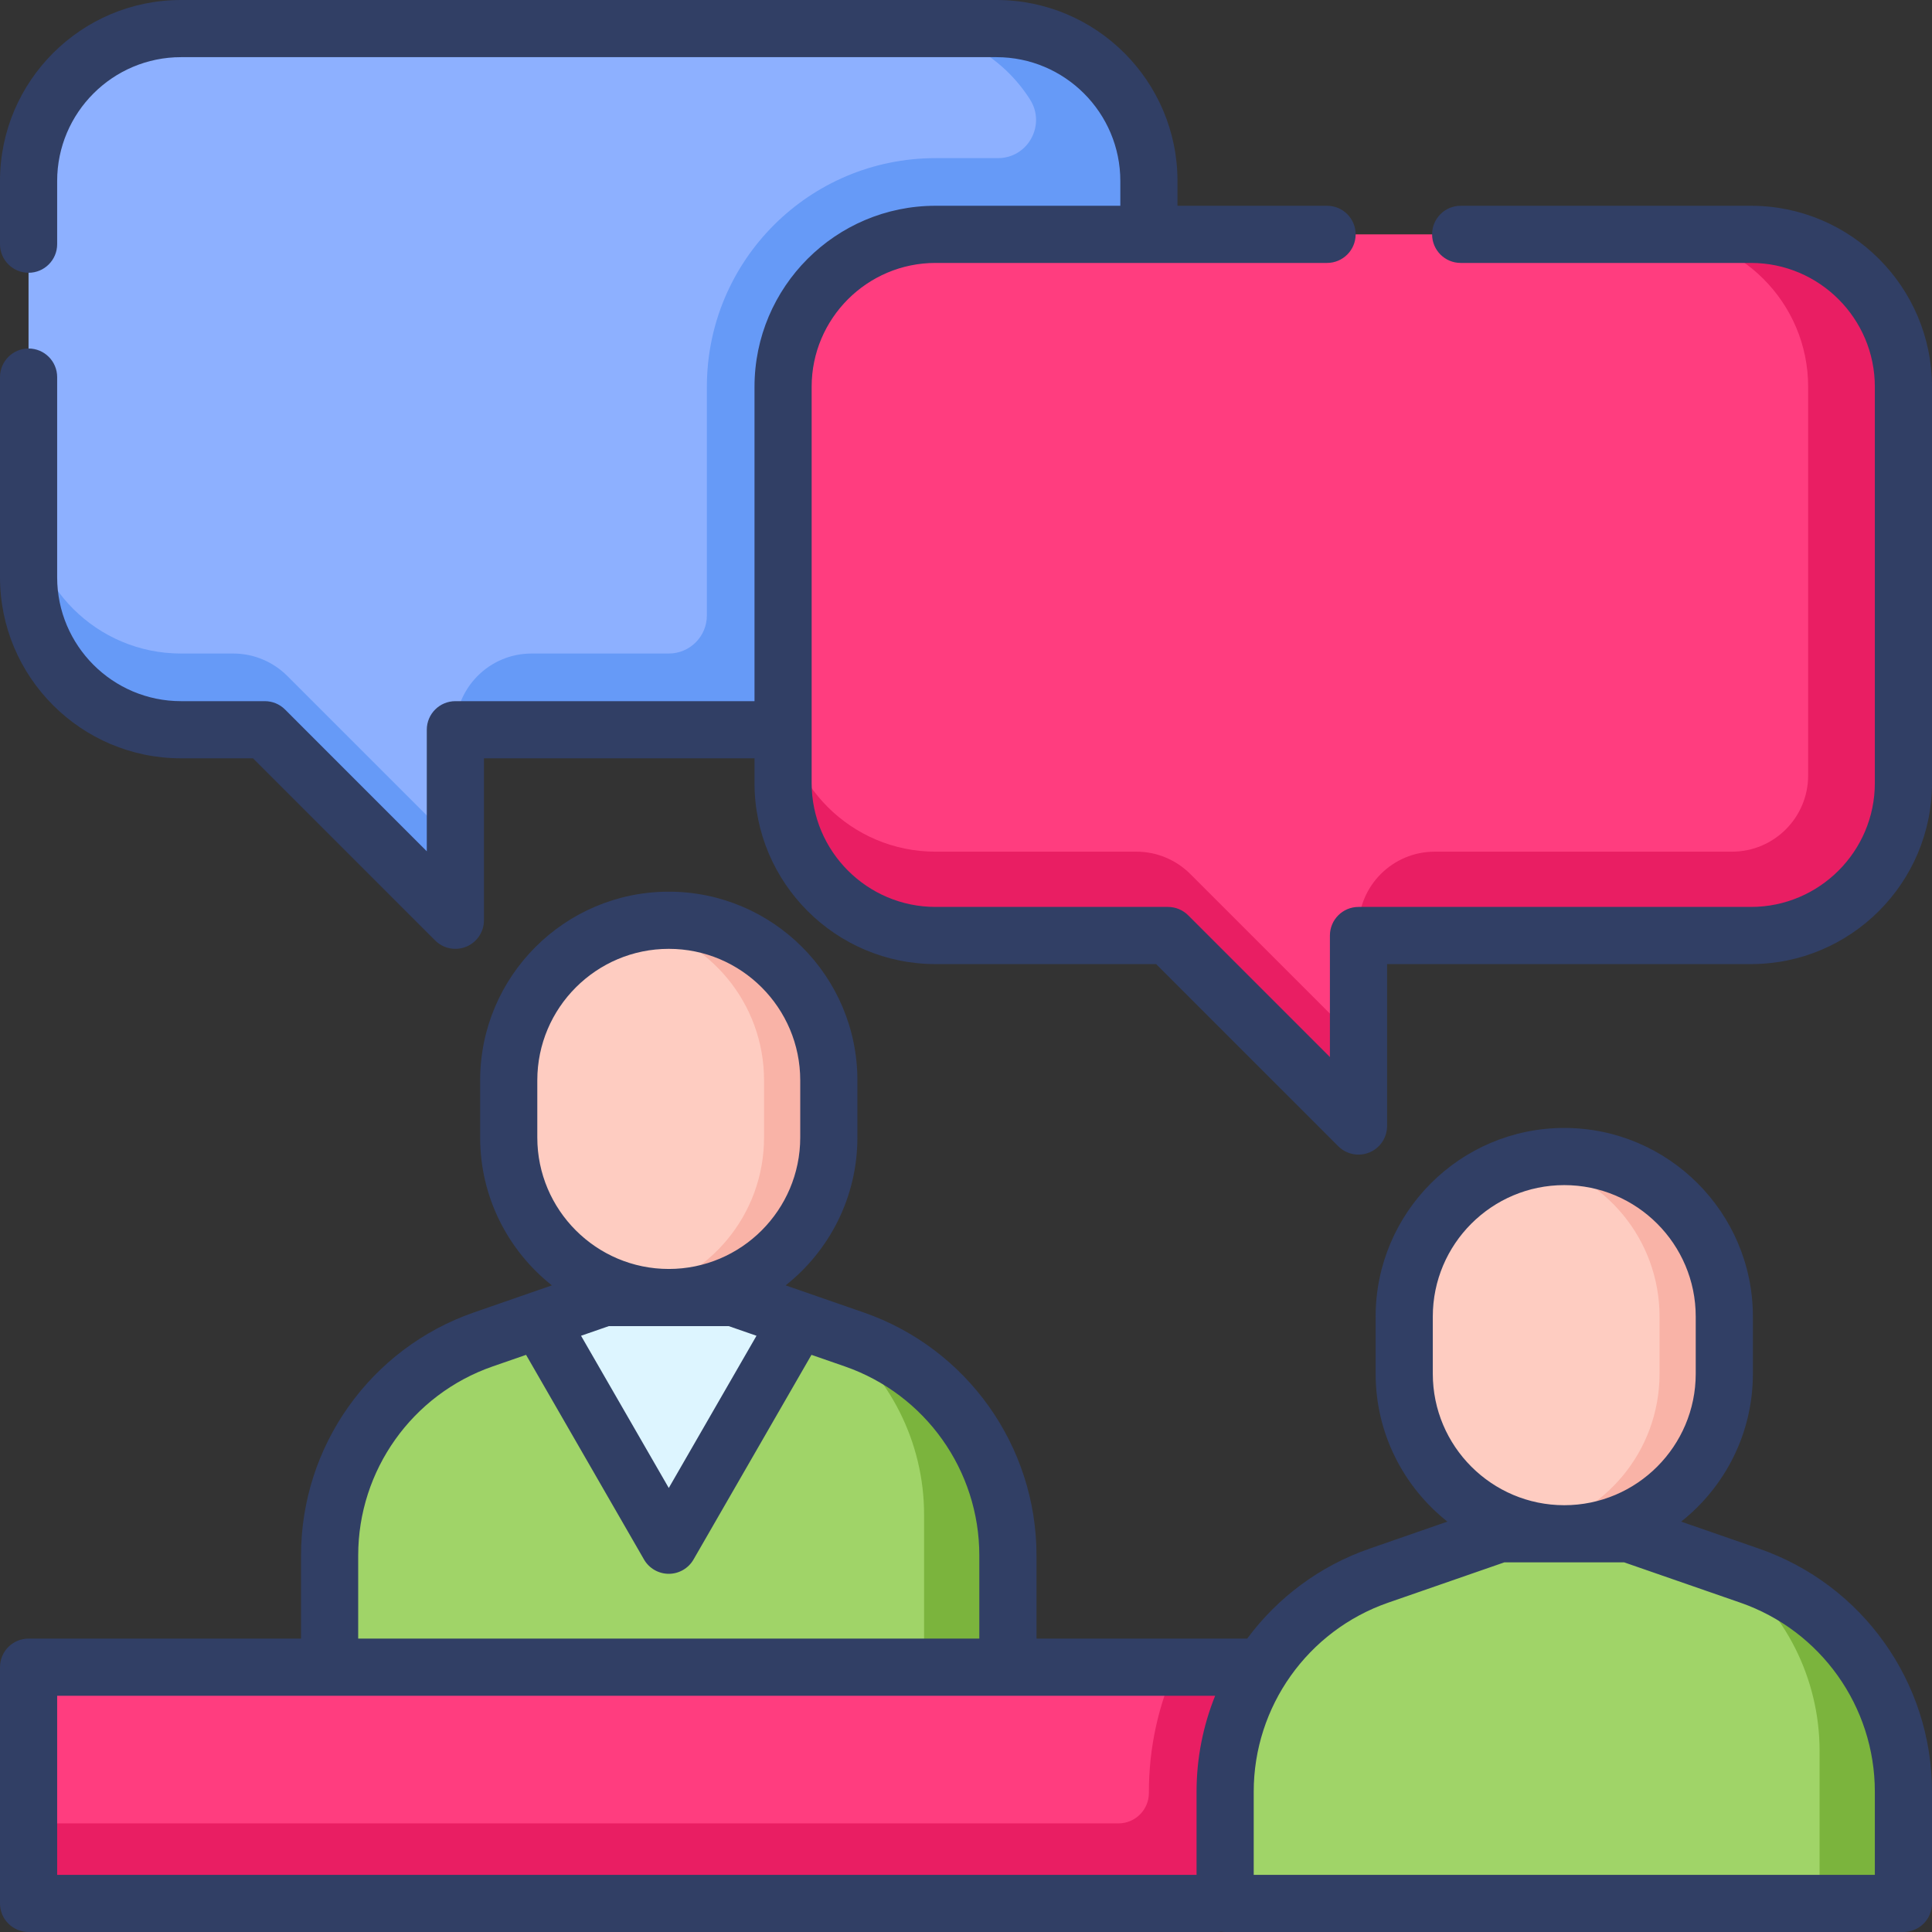 <svg width="75" height="75" viewBox="0 0 75 75" fill="none" xmlns="http://www.w3.org/2000/svg">
<rect x="0" y="0" width="75" height="75" fill="#333333" stroke="none"/>
<g clip-path="url(#clip0)">
<path d="M1.109 64.719H48.89V73.891H1.109V64.719Z" fill="#FF3D7F"/>
<path d="M45.636 64.719C44.967 66.209 44.6 67.85 44.6 69.553V69.601C44.6 70.254 44.071 70.784 43.417 70.784H1.109V73.891H48.89V64.719H45.636Z" fill="#E91E63"/>
<path d="M73.891 73.891V69.553C73.891 65.774 71.497 62.409 67.926 61.169L63.239 59.541H58.21L53.523 61.169C49.953 62.409 47.559 65.774 47.559 69.553V73.891H73.891Z" fill="#A0D468"/>
<path d="M67.926 61.169L67.097 60.881C69.284 62.527 70.636 65.133 70.636 67.973V73.891H73.891V69.553C73.891 65.774 71.497 62.409 67.926 61.169Z" fill="#7BB43D"/>
<path d="M66.938 51.109C66.938 47.678 64.156 44.896 60.725 44.896C57.294 44.896 54.512 47.678 54.512 51.109V53.328C54.512 56.76 57.294 59.541 60.725 59.541C64.156 59.541 66.938 56.76 66.938 53.328V51.109Z" fill="#FECCC1"/>
<path d="M60.725 44.896C60.294 44.896 59.873 44.94 59.468 45.024C62.296 45.605 64.423 48.109 64.423 51.109V53.328C64.423 56.329 62.296 58.832 59.468 59.414C59.873 59.497 60.294 59.541 60.725 59.541C64.156 59.541 66.938 56.76 66.938 53.328V51.109C66.938 47.678 64.156 44.896 60.725 44.896Z" fill="#F9B3A7"/>
<path d="M33.163 51.997L30.991 51.243V51.258L25.962 59.985L20.932 51.258L20.93 51.244L18.76 51.997C15.19 53.237 12.796 56.602 12.796 60.382V64.719H39.127V60.382C39.127 56.602 36.733 53.237 33.163 51.997Z" fill="#A0D468"/>
<path d="M33.163 51.997L32.334 51.709C34.52 53.355 35.873 55.961 35.873 58.802V64.719H39.127V60.382C39.127 56.602 36.733 53.237 33.163 51.997Z" fill="#7BB43D"/>
<path d="M20.932 51.258L25.962 59.985L30.991 51.258V51.243L28.476 50.37H23.447L20.93 51.244L20.932 51.258Z" fill="#DDF5FF"/>
<path d="M32.175 41.938C32.175 38.507 29.393 35.725 25.962 35.725C22.53 35.725 19.748 38.507 19.748 41.938V44.157C19.748 47.588 22.53 50.37 25.962 50.37C29.393 50.37 32.175 47.588 32.175 44.157V41.938Z" fill="#FECCC1"/>
<path d="M25.962 35.725C25.531 35.725 25.11 35.769 24.704 35.853C27.533 36.434 29.66 38.937 29.66 41.938V44.157C29.66 47.158 27.533 49.661 24.704 50.242C25.11 50.326 25.531 50.37 25.962 50.37C29.393 50.37 32.175 47.588 32.175 44.157V41.938C32.175 38.507 29.393 35.725 25.962 35.725Z" fill="#F9B3A7"/>
<path d="M38.683 1.109H7.027C3.759 1.109 1.109 3.759 1.109 7.027V22.411C1.109 25.679 3.759 28.328 7.027 28.328H10.281L17.678 35.725V28.328H38.683C41.951 28.328 44.6 25.679 44.6 22.411V7.027C44.6 3.759 41.951 1.109 38.683 1.109Z" fill="#8DB0FF"/>
<path d="M38.683 1.109H7.027C3.759 1.109 1.109 3.759 1.109 7.027V22.411C1.109 25.679 3.759 28.328 7.027 28.328H10.281L17.678 35.725V28.328H38.683C41.951 28.328 44.6 25.679 44.6 22.411V7.027C44.6 3.759 41.951 1.109 38.683 1.109Z" fill="#8DB0FF"/>
<path d="M7.027 25.37C3.759 25.37 1.109 22.721 1.109 19.453V22.411C1.109 25.679 3.759 28.328 7.027 28.328H10.281L17.678 35.725V32.766L11.148 26.236C10.593 25.682 9.84 25.37 9.056 25.37H7.027Z" fill="#669AF7"/>
<path d="M38.683 1.109H34.985C37.09 1.109 38.939 2.209 39.987 3.865C40.612 4.851 39.906 6.139 38.738 6.139H36.317C31.415 6.139 27.441 10.113 27.441 15.015V23.891C27.441 24.708 26.779 25.37 25.962 25.37H20.636C19.002 25.37 17.678 26.695 17.678 28.329H38.683C41.951 28.329 44.6 25.679 44.6 22.412V7.027C44.6 3.759 41.951 1.109 38.683 1.109Z" fill="#669AF7"/>
<path d="M36.317 9.097H67.973C71.241 9.097 73.891 11.747 73.891 15.015V30.399C73.891 33.667 71.241 36.317 67.973 36.317H52.737V43.713L45.34 36.317H36.317C33.049 36.317 30.399 33.667 30.399 30.399V15.015C30.399 11.747 33.049 9.097 36.317 9.097Z" fill="#FF3D7F"/>
<path d="M36.317 33.062C33.049 33.062 30.399 30.413 30.399 27.145V30.399C30.399 33.667 33.049 36.317 36.317 36.317H45.34L52.737 43.713V40.458L46.207 33.929C45.652 33.374 44.9 33.062 44.115 33.062H36.317Z" fill="#E91E63"/>
<path d="M67.973 9.097H64.275C67.543 9.097 70.192 11.747 70.192 15.015V30.104C70.192 31.737 68.868 33.062 67.234 33.062H55.696C54.061 33.062 52.737 34.387 52.737 36.021V36.317H67.973C71.241 36.317 73.891 33.667 73.891 30.399V15.015C73.891 11.747 71.241 9.097 67.973 9.097Z" fill="#E91E63"/>
<path d="M68.29 60.12L65.262 59.069C66.957 57.727 68.047 55.653 68.047 53.328V51.109C68.047 47.072 64.762 43.787 60.725 43.787C56.687 43.787 53.402 47.072 53.402 51.109V53.328C53.402 55.653 54.493 57.727 56.188 59.069L53.16 60.12C51.218 60.795 49.585 62.032 48.416 63.61H40.237V60.382C40.237 56.133 37.54 52.342 33.527 50.949L30.498 49.898C32.193 48.556 33.284 46.482 33.284 44.157V41.938C33.284 37.9 29.999 34.615 25.962 34.615C21.924 34.615 18.639 37.901 18.639 41.938V44.157C18.639 46.482 19.73 48.556 21.424 49.898L18.396 50.949C14.383 52.342 11.686 56.133 11.686 60.382V63.61H1.109C0.497 63.61 0 64.106 0 64.719V73.891C0 74.503 0.497 75 1.109 75H47.264C47.313 75 47.362 74.995 47.411 74.989C47.46 74.995 47.509 75 47.559 75H73.891C74.503 75 75 74.503 75 73.891V69.553C75 65.305 72.304 61.514 68.29 60.12ZM55.621 51.109C55.621 48.295 57.91 46.006 60.725 46.006C63.539 46.006 65.828 48.295 65.828 51.109V53.328C65.828 56.142 63.539 58.432 60.725 58.432C57.91 58.432 55.621 56.142 55.621 53.328V51.109ZM20.858 41.938C20.858 39.124 23.147 36.834 25.962 36.834C28.776 36.834 31.065 39.124 31.065 41.938V44.157C31.065 46.971 28.776 49.261 25.962 49.261C23.147 49.261 20.858 46.971 20.858 44.157V41.938ZM28.289 51.48L29.367 51.854L25.962 57.763L22.556 51.854L23.634 51.48H28.289ZM13.905 60.382C13.905 57.077 16.003 54.129 19.124 53.045L20.422 52.595L25 60.539C25.198 60.883 25.565 61.095 25.962 61.095C26.358 61.095 26.725 60.883 26.923 60.539L31.501 52.595L32.799 53.045C35.92 54.129 38.017 57.077 38.017 60.382V63.61H13.905V60.382ZM2.219 65.829H47.172C46.705 66.99 46.45 68.25 46.45 69.553V72.781H2.219V65.829ZM72.781 72.781H48.669V69.553C48.669 66.249 50.766 63.301 53.887 62.216L58.397 60.651H63.052L67.562 62.216C70.684 63.301 72.781 66.249 72.781 69.553V72.781Z" fill="#313F65"/>
<path d="M67.973 7.988H56.703C56.09 7.988 55.594 8.485 55.594 9.097C55.594 9.71 56.09 10.207 56.703 10.207H67.973C70.624 10.207 72.781 12.364 72.781 15.015V30.399C72.781 33.05 70.624 35.207 67.973 35.207H52.737C52.124 35.207 51.627 35.704 51.627 36.317V41.035L46.125 35.532C45.917 35.324 45.635 35.207 45.34 35.207H36.317C33.666 35.207 31.508 33.05 31.508 30.399V15.015C31.508 12.364 33.665 10.207 36.317 10.207H51.516C52.129 10.207 52.626 9.71 52.626 9.097C52.626 8.485 52.129 7.988 51.516 7.988H45.71V7.027C45.71 3.152 42.558 0 38.683 0H7.027C3.152 0 0 3.152 0 7.027V9.48C0 10.092 0.497 10.589 1.109 10.589C1.722 10.589 2.219 10.092 2.219 9.48V7.027C2.219 4.376 4.376 2.219 7.027 2.219H38.683C41.334 2.219 43.491 4.376 43.491 7.027V7.988H36.317C32.442 7.988 29.29 11.14 29.29 15.015V27.219H17.678C17.065 27.219 16.568 27.715 16.568 28.328V33.047L11.066 27.544C10.858 27.335 10.575 27.219 10.281 27.219H7.027C4.376 27.219 2.219 25.062 2.219 22.411V14.639C2.219 14.026 1.722 13.529 1.109 13.529C0.497 13.529 0 14.026 0 14.639V22.411C0 26.286 3.152 29.438 7.027 29.438H9.821L16.893 36.51C17.105 36.722 17.389 36.834 17.678 36.834C17.821 36.834 17.965 36.806 18.102 36.75C18.517 36.578 18.787 36.174 18.787 35.725V29.438H29.29V30.399C29.29 34.274 32.442 37.426 36.317 37.426H44.881L51.952 44.498C52.164 44.71 52.448 44.822 52.737 44.822C52.88 44.822 53.024 44.795 53.161 44.738C53.575 44.566 53.846 44.162 53.846 43.713V37.426H67.973C71.848 37.426 75 34.274 75 30.399V15.015C75 11.14 71.848 7.988 67.973 7.988Z" fill="#313F65"/>
</g>
<defs>
<clipPath id="clip0">
<rect width="75" height="75" fill="white"/>
</clipPath>
</defs>
</svg>

